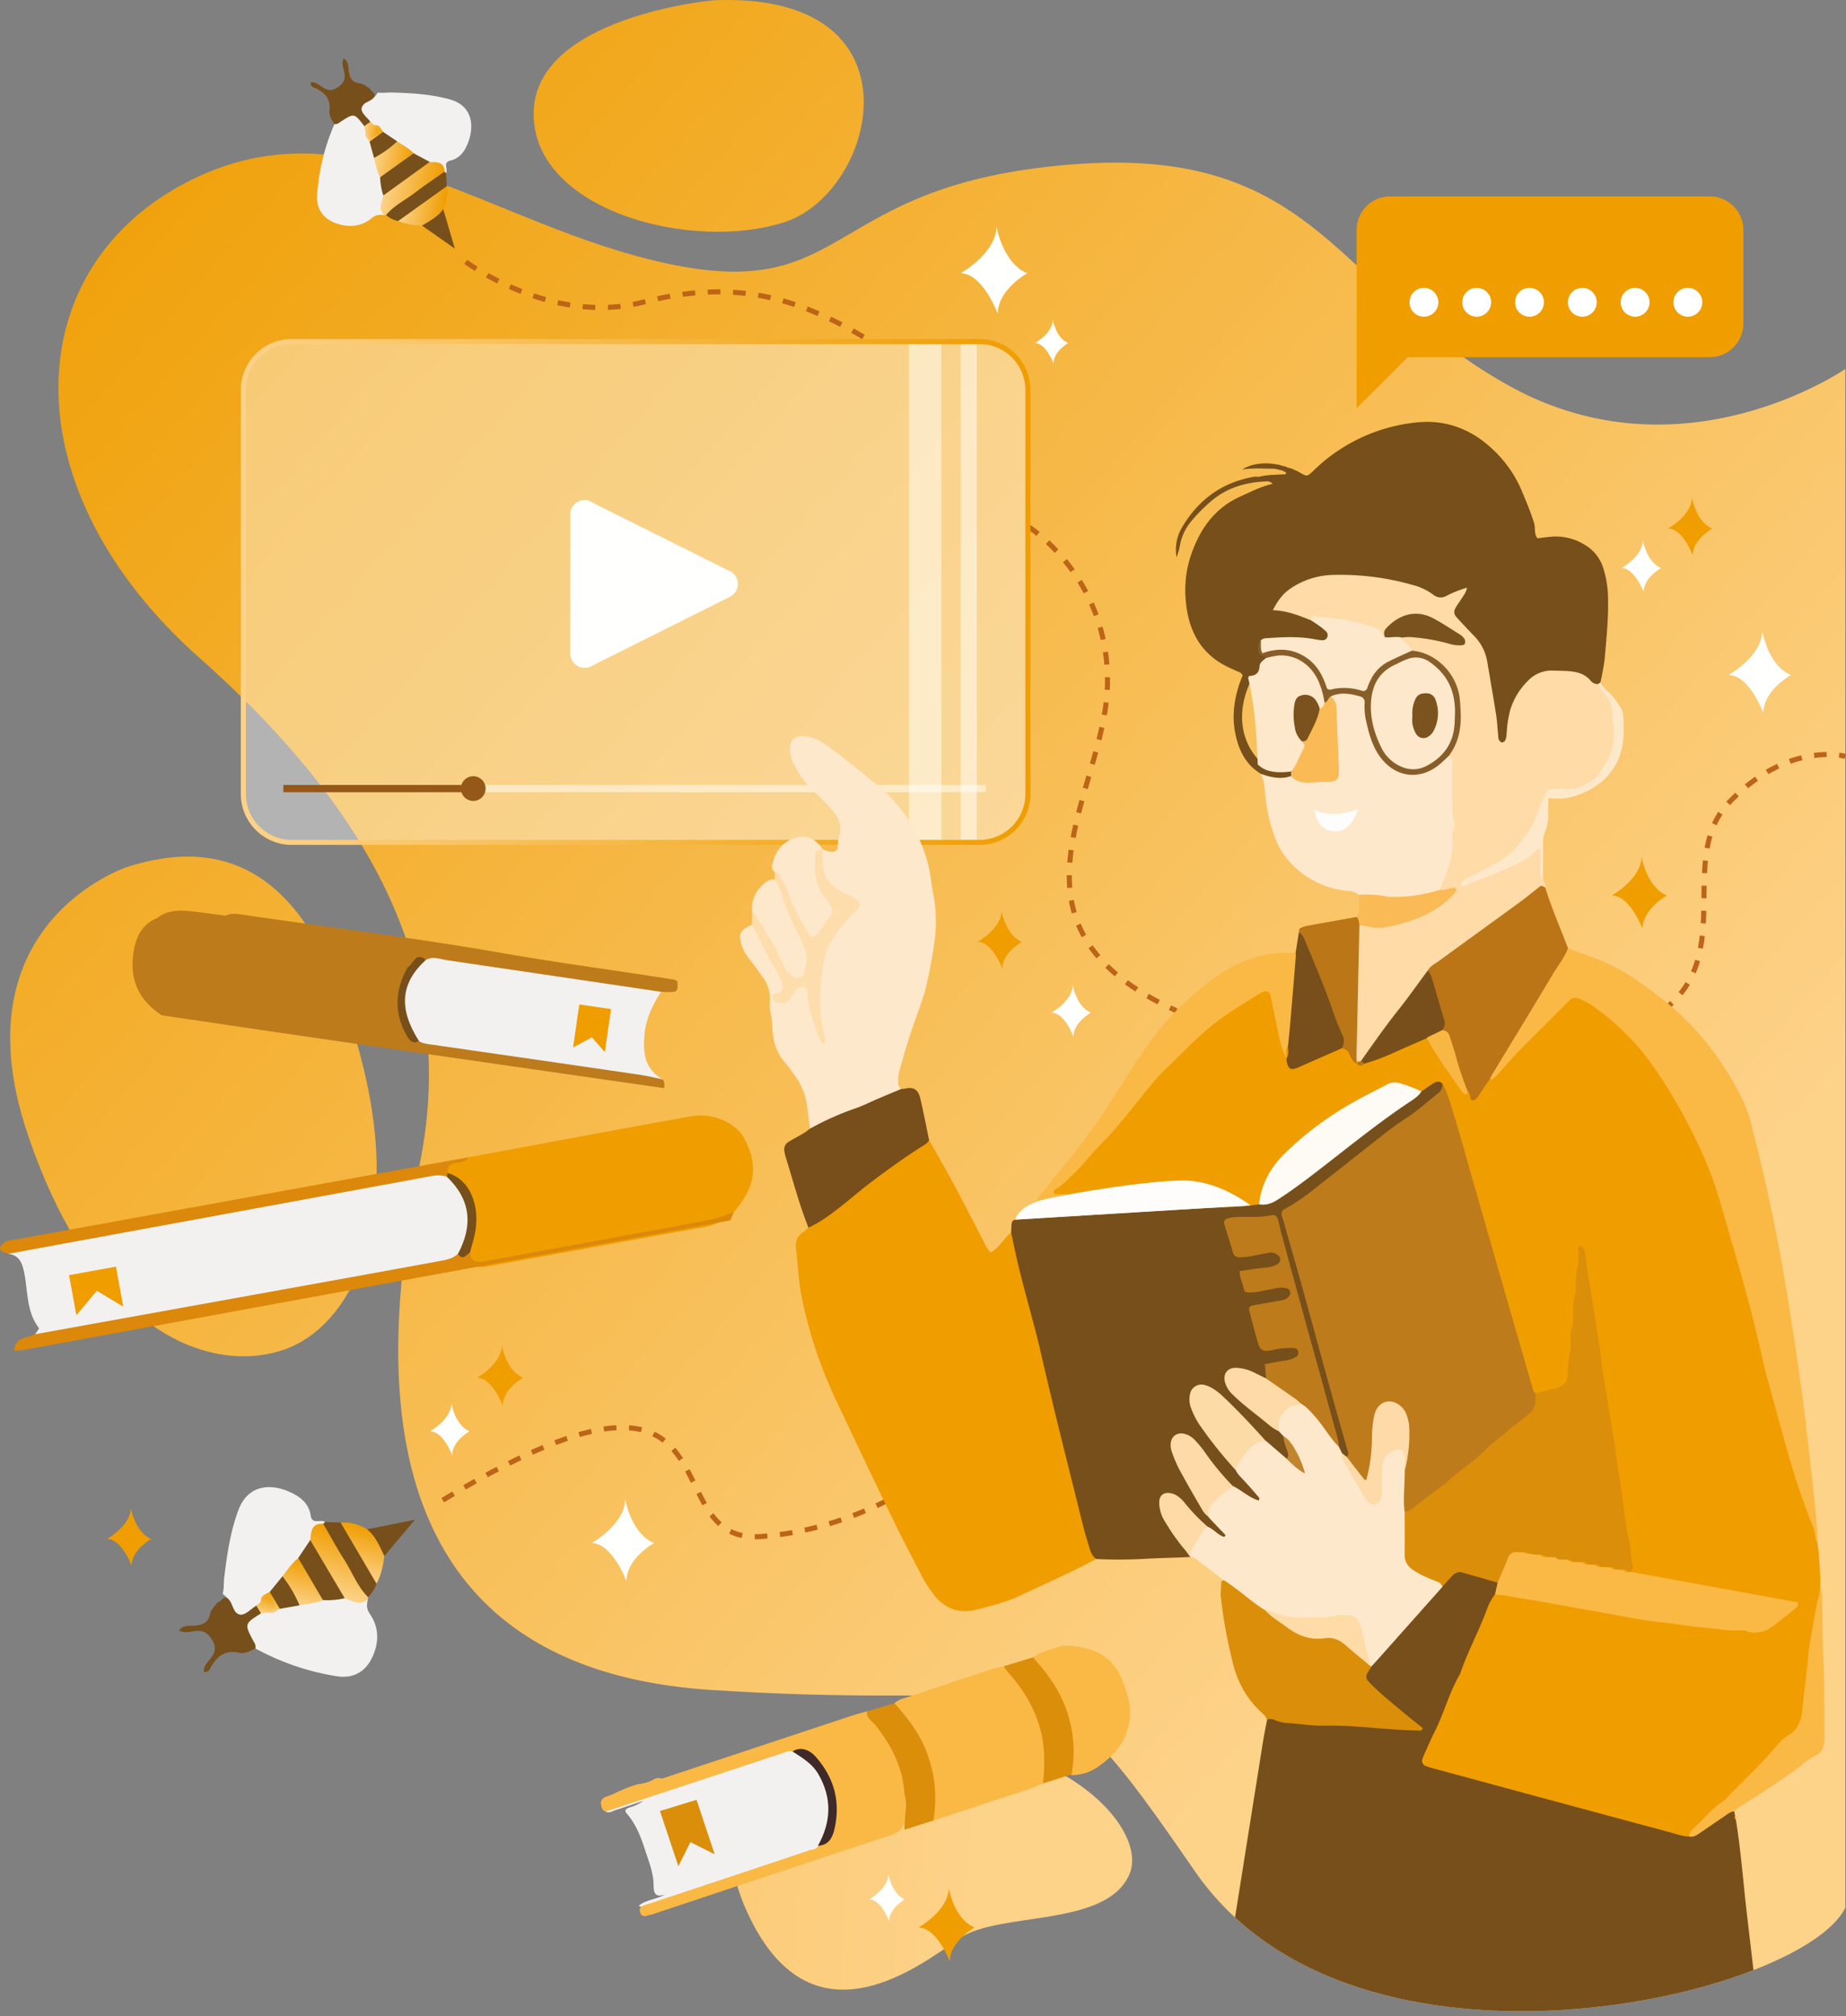 <svg xmlns="http://www.w3.org/2000/svg" xmlns:xlink="http://www.w3.org/1999/xlink" viewBox="0 0 729.66 796.82"><rect x="0" y="0" width="729.66" height="796.82" fill="#808080" stroke="none"/><defs><style>.cls-1,.cls-10,.cls-12,.cls-13,.cls-15,.cls-6{fill:none;}.cls-1{clip-rule:evenodd;}.cls-17,.cls-18,.cls-19,.cls-2,.cls-20,.cls-21,.cls-22,.cls-23,.cls-24,.cls-25,.cls-26,.cls-27,.cls-28,.cls-29,.cls-3,.cls-30,.cls-31,.cls-32,.cls-33,.cls-34,.cls-35,.cls-36,.cls-37,.cls-38,.cls-39,.cls-40,.cls-41,.cls-42,.cls-43,.cls-44,.cls-45,.cls-46,.cls-47,.cls-48,.cls-49,.cls-50,.cls-51,.cls-52,.cls-54,.cls-55,.cls-6{fill-rule:evenodd;}.cls-2{fill:url(#linear-gradient);}.cls-3{fill:url(#linear-gradient-2);}.cls-4{fill:url(#linear-gradient-3);}.cls-5{fill:url(#linear-gradient-4);}.cls-12,.cls-13,.cls-15,.cls-6{stroke:#bd6418;}.cls-10,.cls-12,.cls-13,.cls-15,.cls-6{stroke-miterlimit:10;stroke-width:2px;}.cls-15,.cls-6{stroke-dasharray:5;}.cls-53,.cls-7{fill:#fff;}.cls-7{opacity:0.4;}.cls-8,.cls-9{fill:#fffffd;}.cls-9{opacity:0.5;}.cls-10{stroke:url(#linear-gradient-5);}.cls-11{fill:#955818;}.cls-13{stroke-dasharray:4.96 4.96;}.cls-14,.cls-17{fill:#f09d00;}.cls-16{clip-path:url(#clip-path);}.cls-18{fill:#774f1a;}.cls-19{fill:#fedba7;}.cls-20{fill:#fee8cb;}.cls-21{fill:#fab845;}.cls-22{fill:#bb7517;}.cls-23{fill:#db8e09;}.cls-24{fill:#784f1a;}.cls-25{fill:#feddad;}.cls-26{fill:#bb7617;}.cls-27{fill:#fee8ca;}.cls-28{fill:#faba56;}.cls-29{fill:#fddaa6;}.cls-30{fill:#bd7b1c;}.cls-31{fill:#fab844;}.cls-32{fill:#fefbf4;}.cls-33{fill:#f8b642;}.cls-34{fill:#875e29;}.cls-35{fill:#fddba7;}.cls-36{fill:#fddaa7;}.cls-37{fill:#c2852d;}.cls-38{fill:#7a521d;}.cls-39{fill:#7b521d;}.cls-40{fill:#7b531e;}.cls-41{fill:#fefdfc;}.cls-42{fill:#f2f1f0;}.cls-43{fill:url(#linear-gradient-6);}.cls-44{fill:url(#linear-gradient-7);}.cls-45{fill:url(#linear-gradient-8);}.cls-46{fill:url(#linear-gradient-9);}.cls-47{fill:url(#linear-gradient-10);}.cls-48{fill:url(#linear-gradient-11);}.cls-49{fill:url(#linear-gradient-12);}.cls-50{fill:url(#linear-gradient-13);}.cls-51{fill:url(#linear-gradient-14);}.cls-52{fill:url(#linear-gradient-15);}.cls-54{fill:#dc880a;}.cls-55{fill:#402929;}</style><linearGradient id="linear-gradient" x1="627.87" y1="536.51" x2="21.3" y2="4.59" gradientUnits="userSpaceOnUse"><stop offset="0" stop-color="#fdd289"/><stop offset="1" stop-color="#ef9d00"/></linearGradient><linearGradient id="linear-gradient-2" x1="720.18" y1="431.24" x2="113.62" y2="-100.68" xlink:href="#linear-gradient"/><linearGradient id="linear-gradient-3" x1="444.08" y1="753.32" x2="-160.88" y2="222.81" xlink:href="#linear-gradient"/><linearGradient id="linear-gradient-4" x1="118.69" y1="657.72" x2="-487.86" y2="125.82" gradientTransform="translate(-107.29 287.48) rotate(-37.23)" xlink:href="#linear-gradient"/><linearGradient id="linear-gradient-5" x1="95.2" y1="233.96" x2="407.29" y2="233.96" xlink:href="#linear-gradient"/><clipPath id="clip-path"><path class="cls-1" d="M729.39,145.83s-64.29,44.59-132.73,6.74S521.48,57.17,423.49,65s-86.59,54.44-158.65,39.4S138.33,37.47,72.49,72.72,4.57,194.05,78.71,259.89s101.62,129.62,87.1,200.65-27,198.05,115.1,207.38S409,647.71,472.22,739.47,712.28,789.25,729.39,754Z"/></clipPath><linearGradient id="linear-gradient-6" x1="-168.08" y1="215.91" x2="-141.28" y2="215.91" gradientTransform="matrix(0.25, -0.97, 0.97, 0.25, -35.64, 413.89)" xlink:href="#linear-gradient"/><linearGradient id="linear-gradient-7" x1="-159" y1="222.17" x2="-138.15" y2="222.17" gradientTransform="matrix(0.25, -0.97, 0.97, 0.25, -35.64, 413.89)" xlink:href="#linear-gradient"/><linearGradient id="linear-gradient-8" x1="-174.83" y1="204.03" x2="-156.88" y2="204.03" gradientTransform="matrix(0.25, -0.97, 0.97, 0.25, -35.64, 413.89)" xlink:href="#linear-gradient"/><linearGradient id="linear-gradient-9" x1="-181.73" y1="191.95" x2="-173.98" y2="191.95" gradientTransform="matrix(0.25, -0.97, 0.97, 0.25, -35.64, 413.89)" xlink:href="#linear-gradient"/><linearGradient id="linear-gradient-10" x1="-180.73" y1="193.27" x2="-172.6" y2="193.27" gradientTransform="matrix(0.25, -0.97, 0.97, 0.25, -35.64, 413.89)" xlink:href="#linear-gradient"/><linearGradient id="linear-gradient-11" x1="345.26" y1="403.25" x2="367.91" y2="403.25" gradientTransform="translate(-123.02 -381.26) rotate(9.38)" xlink:href="#linear-gradient"/><linearGradient id="linear-gradient-12" x1="352.93" y1="408.53" x2="370.55" y2="408.53" gradientTransform="translate(-123.02 -381.26) rotate(9.38)" xlink:href="#linear-gradient"/><linearGradient id="linear-gradient-13" x1="339.56" y1="393.21" x2="354.72" y2="393.21" gradientTransform="translate(-123.02 -381.26) rotate(9.38)" xlink:href="#linear-gradient"/><linearGradient id="linear-gradient-14" x1="333.72" y1="383" x2="340.27" y2="383" gradientTransform="translate(-123.02 -381.26) rotate(9.38)" xlink:href="#linear-gradient"/><linearGradient id="linear-gradient-15" x1="334.57" y1="384.12" x2="341.44" y2="384.12" gradientTransform="translate(-123.02 -381.26) rotate(9.38)" xlink:href="#linear-gradient"/></defs><g id="Layer_2" data-name="Layer 2"><g id="Layer_1-2" data-name="Layer 1"><path class="cls-2" d="M729.39,145.83s-64.29,44.59-132.73,6.74S521.48,57.17,423.49,65s-86.59,54.44-158.65,39.4S138.33,37.47,72.49,72.72,4.57,194.05,78.71,259.89s101.62,129.62,87.1,200.65-27,198.05,115.1,207.38S409,647.71,472.22,739.47,712.28,789.25,729.39,754Z"/><path class="cls-3" d="M281.69.14S210.92,6.62,210.92,45s62.73,54.69,99.28,42.77S366.2-3.75,281.69.14Z"/><path class="cls-4" d="M50.11,342.72s-67.22,22.07-39.3,105.15,75.5,94.79,101.69,85.49,46.54-49.3,31-112S100.44,326.52,50.11,342.72Z"/><path class="cls-5" d="M320.73,693S271,706.46,296.54,758.28s67.58,18.1,83.07,7.63,57.77-4,66.83-25.17S405.9,670.83,320.73,693Z"/><path class="cls-6" d="M406.29,208.05s32.41,20,31.45,62.81-47.28,95,27.28,128.63"/><path class="cls-7" d="M115.31,135H387.17a19.12,19.12,0,0,1,19.12,19.12V313.83a19.11,19.11,0,0,1-19.11,19.11H115.31A19.12,19.12,0,0,1,96.2,313.82V154.08A19.11,19.11,0,0,1,115.31,135Z"/><path class="cls-8" d="M291.65,230.78a5.71,5.71,0,0,0-2.4-4.64h0l0,0a6.09,6.09,0,0,0-1.42-.71l-53.24-26.57h0a5.69,5.69,0,0,0-9.19,4.52,5.42,5.42,0,0,0,.06.58l-.06,54.29a5.72,5.72,0,0,0,5.71,5.72,5.65,5.65,0,0,0,1.93-.36h0a5.57,5.57,0,0,0,1.27-.63l54-27h0A5.71,5.71,0,0,0,291.65,230.78Z"/><rect class="cls-9" x="359.22" y="134.97" width="12.85" height="197.97"/><rect class="cls-9" x="379.69" y="134.97" width="6.42" height="197.97"/><path class="cls-10" d="M115.31,135H387.17a19.12,19.12,0,0,1,19.12,19.12V313.83a19.11,19.11,0,0,1-19.11,19.11H115.31A19.12,19.12,0,0,1,96.2,313.82V154.08A19.11,19.11,0,0,1,115.31,135Z"/><rect class="cls-11" x="111.99" y="310.24" width="75.07" height="2.86"/><rect class="cls-9" x="185.99" y="310.24" width="203.69" height="2.86"/><path class="cls-11" d="M191.94,311.67a4.88,4.88,0,1,1-4.88-4.88A4.88,4.88,0,0,1,191.94,311.67Z"/><path class="cls-12" d="M729.39,298.94a18.42,18.42,0,0,0-2.46-.45"/><path class="cls-13" d="M722,298.21c-8.56.1-23.44,3.06-38.74,19.13-22.83,24,8.75,68.51-37.08,88.35"/><path class="cls-12" d="M643.85,406.64c-.76.3-1.54.59-2.34.88"/><path class="cls-8" d="M683.24,266.79s13.3-7.49,13.3-17.41c0,0,2.18,13.54,11.36,17.41,0,0-10.88,6-10.88,15C697,281.79,691.46,266.79,683.24,266.79Z"/><path class="cls-8" d="M641,224.51s8.37-4.71,8.37-11c0,0,1.38,8.53,7.16,11,0,0-6.85,3.81-6.85,9.45C649.65,234,646.15,224.51,641,224.51Z"/><path class="cls-14" d="M659.36,208.91s9.4-5.3,9.4-12.31c0,0,1.54,9.57,8,12.31,0,0-7.69,4.27-7.69,10.6C669.1,219.51,665.17,208.91,659.36,208.91Z"/><path class="cls-8" d="M415.64,400.25s8.37-4.72,8.37-11c0,0,1.37,8.53,7.16,11,0,0-6.85,3.81-6.85,9.44C424.32,409.69,420.82,400.25,415.64,400.25Z"/><path class="cls-8" d="M379.69,108s14.19-8,14.19-18.59c0,0,2.32,14.46,12.13,18.59,0,0-11.62,6.45-11.62,16C394.39,124,388.46,108,379.69,108Z"/><path class="cls-8" d="M409.07,135.61s7.08-4,7.08-9.27c0,0,1.16,7.21,6.06,9.27,0,0-5.8,3.22-5.8,8C416.41,143.6,413.45,135.61,409.07,135.61Z"/><path class="cls-14" d="M386.48,372.26s9.4-5.29,9.4-12.3c0,0,1.54,9.57,8,12.3,0,0-7.69,4.28-7.69,10.6C396.22,382.86,392.29,372.26,386.48,372.26Z"/><path class="cls-8" d="M233.83,609.88s13.3-7.5,13.3-17.41c0,0,2.17,13.54,11.36,17.41,0,0-10.88,6-10.88,15C247.61,624.87,242.05,609.88,233.83,609.88Z"/><path class="cls-8" d="M343.57,750.71s7.58-4.28,7.58-9.94c0,0,1.25,7.73,6.49,9.94,0,0-6.21,3.45-6.21,8.55C351.43,759.26,348.26,750.71,343.57,750.71Z"/><path class="cls-8" d="M170,565.69s8.42-4.74,8.42-11c0,0,1.38,8.57,7.19,11,0,0-6.88,3.83-6.88,9.5C178.77,575.19,175.24,565.69,170,565.69Z"/><path class="cls-14" d="M42.32,608.25s9.4-5.3,9.4-12.31c0,0,1.54,9.57,8,12.31,0,0-7.69,4.27-7.69,10.59C52.06,618.84,48.13,608.25,42.32,608.25Z"/><path class="cls-14" d="M188.58,544.52s9.79-5.52,9.79-12.81c0,0,1.6,10,8.36,12.81,0,0-8,4.45-8,11C198.72,555.56,194.63,544.52,188.58,544.52Z"/><path class="cls-14" d="M363.05,761.82S375,755.1,375,746.19c0,0,1.95,12.16,10.2,15.63,0,0-9.77,5.43-9.77,13.46C375.42,775.28,370.43,761.82,363.05,761.82Z"/><path class="cls-14" d="M637.1,353.93s11.74-6.62,11.74-15.37c0,0,1.92,11.95,10,15.37,0,0-9.61,5.34-9.61,13.24C649.27,367.17,644.36,353.93,637.1,353.93Z"/><path class="cls-15" d="M376.24,576.87s-32.25,27.6-76,30.45-3.33-88.51-126.87-13.41"/><g class="cls-16"><path class="cls-17" d="M718.35,609.46a129.2,129.2,0,0,1,1.14,18.76c.42,4.82-.77,9.46-1.63,14.14-2,10.73-2.94,21.6-4.11,32.44-.56,5.23-2.24,9.54-6.75,12.59-4.73,3.2-7.76,8.09-11.61,12.17-8.84,9.4-19,17.41-27.8,26.85-2.36,1-4.58,0-6.79-.6q-46.62-12.43-93.15-25.21c-7.09-2-8-3.3-4.9-10.18q12.33-27.7,24.1-55.65c.89-2.12,1.79-4.34,4.2-5.32,2.16-.66,4.26-.09,6.39.23,17.69,2.66,35.2,6.32,52.84,9.24,13.88,2.29,27.92,3.43,41.93,4.62,4.79.41,8.58-1.73,15.34-8.41-1.27-1.58-3.19-1.43-4.83-1.73-17.26-3.19-34.51-6.4-51.79-9.52-2.26-.41-4.63-.57-6.42-2.32-3.92-23.87-7.44-47.81-11.12-71.71-2.68-17.45-5.47-34.89-8.09-52.28-1.68,13.71-2.32,27.6-3.87,41.4-1,9-2.29,10.61-11.12,12.35a9.23,9.23,0,0,1-3,.23c-2.79-.71-3.11-3.19-3.73-5.37-8.83-31.21-18-62.32-26.91-93.49-2.19-7.63-4.3-15.29-7.15-22.7-3.38-2.57-4.91,2.3-7.72,1.95-8.86-4.55-16.47-1.12-24.13,3.4C526.53,442,515.88,449.2,507,458.78a28.94,28.94,0,0,0-7.07,12.41c-.51,1.9-.81,3.93-2.45,5.33-1.83.67-3.64,2-5.55.19.08-.64.34-1.35-.32-1.81a27.2,27.2,0,0,0-3.35-2.1c-9.47-4.62-19.42-6.61-29.91-5.15-9,1.25-18,2.68-27,4-2.13.31-4.29.38-6.43.56-3.05.45-7.6,1.72-8.72-.48-1.45-2.85,3.14-4.33,5.12-6.34,11.28-11.46,21.55-23.78,31.88-36.08,12.08-14.39,25.68-27.22,42.21-36.58,5.52-3.12,7.28-2.44,8.57,3.62,1.55,7.29,3.07,14.59,5.22,21.73,1,3.1,3.07,2.74,5.5,1.84,5.22-1.94,10-5,15.43-6.35,3.87-.17,4.34,3.58,6.37,5.53,1.08,1.11,2.22.65,3.37.1,6.57-2.29,12.82-5.33,19.16-8.13,1.5-.67,2.94-1.58,4.7-1.21,2.32,1,3.3,3.15,4.42,5.11,2.87,5,6.48,9.51,9.68,14.29.66,1,1.36,1.87,2.73,1.76,1.57,1.35,2.91,1.94,4.26-.44,1-1.83,2-3.88,4-5,3.31-1.84,5.14-5.1,7.62-7.75,7-7.51,14.36-14.7,21.74-21.85,3.46-3.35,5.81-3.41,10.72-.3,10.48,6.67,18.92,15.44,26.09,25.57,16.36,23.11,25.63,49.16,33,76.22,6.83,25.1,12.35,50.55,19.7,75.52q4.21,14.31,9.32,28.31C717.91,604,717.27,606.85,718.35,609.46Z"/><path class="cls-18" d="M590.81,630.29a21.21,21.21,0,0,0-3.21,6.12C584.42,645,580,653,577.11,661.62c-4.27,7.15-6.23,15.31-10,22.69-1.5,3-2.77,6-4.13,9a17.38,17.38,0,0,0-.71,1.86,2.08,2.08,0,0,0,1.29,2.8,28.48,28.48,0,0,0,2.84.92q18.45,5,36.9,10,28.51,7.7,57,15.35c2.38.65,4.72,1.54,7.24,1.59,4.26-3.06,8.69-5.87,13.07-8.74,1.42-.93,2.83-2.48,4.86-1.21.11.57.23,1.14.34,1.72s0,1.15.33,1.66c2,12.27,2.89,24.68,4.32,37L693.72,784c.08.65.2,1.31.27,2a2.19,2.19,0,0,1-1.66,2.65c-1,.27-1.87.7-2.84.9-6.82,1.36-13.61,2.93-20.48,4-7.86,1.18-15.79,1.89-23.7,2.76a56.28,56.28,0,0,1-5.94.42c-12.1.07-24.2.14-36.29.09-5.47,0-10.92.28-16.4,0-6-.31-11.89-1.05-17.83-1.43-8-.51-15.79-1.92-23.69-2.8-7.6-.84-14.94-3-22.26-5.08-9.26-2.67-18-6.63-26.63-10.88-3-1.46-5.69-3.38-8.53-5.07a2.34,2.34,0,0,1-1.25-2.49c.4-2.79.78-5.57,1.23-8.36q5.8-36.57,11.63-73.14c.42-2.61,1-5.21,1.45-7.81,1.26-1.78,2.94-1,4.53-.75a106.46,106.46,0,0,0,20.23,1.89c11.27-.17,22.44,1.36,34.3,2.08-6.21-5.46-12.56-9.86-17.87-15.44-2.69-2.83-4-5.72-1.07-9.17q14.26-16.1,28.58-32.19c6-6.94,13.37-7.2,22.77-.82C593.09,627.29,592.37,628.91,590.81,630.29Z"/><path class="cls-17" d="M367.26,450.66c3.23,5.75,6.57,11.45,9.68,17.27,4.14,7.72,8.09,15.54,12.15,23.3a10.8,10.8,0,0,0,2.52,3.78c3.46-1.92,5.14-5.58,8.06-7.92,1.92,1.19,2,3.27,2.53,5.17,9.79,37.6,18.27,75.52,27.87,113.17.92,3.63,3.34,6.8,3.13,10.74-9.76,5.33-20,9.73-30,14.48-5.4,2.55-11.24,4-17,5.48-6.75,1.74-12.45-.07-16.87-5.59a48.77,48.77,0,0,1-5.12-7.93c-3.74-7.21-7.53-14.4-11.07-21.7q-11.39-23.5-22.5-47.13a178.18,178.18,0,0,1-13.81-41.42c-1.25-6.36-1.44-12.84-2.23-19.25a6,6,0,0,1,2.69-6c.8-.57,1.53-1.25,2.29-1.89,4.37-4.85,10.43-7.5,15.24-11.84,8.64-7.78,18.39-14.15,27.94-20.74A9.27,9.27,0,0,1,367.26,450.66Z"/><path class="cls-18" d="M497.45,188.48c3.32-.86,6.73-.84,10.13-1,.41,0,1-.14.65-.76-.12-.24-.55-.31-.84-.45-.64-.51-1.49-.38-2.18-.73l-1.73-.31c.81-2.48,2.51-1.17,3.95-.94a1.89,1.89,0,0,1,.88.16c.63.54,1.49.4,2.18.76,1,.48,2.14.88,3.13,1.46,3,1.75,3,1.8,5.63-.71a67.82,67.82,0,0,1,40.67-19c11-1.17,21,2.33,29.27,9.88a47.38,47.38,0,0,1,12.15,16.78c1.8,4.26,3.59,8.54,5,13,.64,2-.11,4.34,1.38,6.14,2-.23,3.93-.54,5.91-.67a21.58,21.58,0,0,1,12.37,3,16.32,16.32,0,0,1,7.55,8.91,41.09,41.09,0,0,1,2,10.7c.07,1,.06,2,.07,3,.1,7.64-.72,15.23-1.36,22.82a92,92,0,0,1-1.7,9.27,2,2,0,0,1-1.15,1c-1.59.41-2.87-.3-4.18-1.08-14.2-8.39-25.56-.82-29.17,12.19-.81,2.89-.66,5.94-1.54,8.8-.47,1.52-.65,3.64-2.82,3.52s-2.85-2.13-2.93-4c-.36-8-2.24-15.73-3.38-23.59-1-6.76-3.37-12.61-8.58-17.4-6-5.56-6-6.5-1.51-15.09-6.82,4.95-11.72,1.34-17.26-.67A79.88,79.88,0,0,0,523.41,229a24.33,24.33,0,0,0-15,7c-2.69,2.76-2.38,3.79,1.4,4.86a56.49,56.49,0,0,1,9.27,3.56,21.34,21.34,0,0,1,4.22,2.57c1.49,1.32,3.18,2.74,2.25,5s-3,2.45-5.07,2.14c-5.41-.85-10.86-.54-16.3-.59a11.1,11.1,0,0,0-3.89.48c-3.87,2.47.66,4.1.63,6.17-1.46,3.53-3.13,6.92-6.56,9-5.67,12-4.21,23.93,3.93,32a9.49,9.49,0,0,0,6.68,2.36c1.92.05,3.91-.18,5.58,1.15a2.42,2.42,0,0,1,.1,2.36c-4.58,2.89-6.89,2.68-12.18-1.16-6.16-3.69-8.9-9.46-10.23-16.23-1.29-6.54-.45-12.84,1.55-19.07.41-1.26.93-2.47,1.39-3.65-.57-1.31-1.83-1.42-2.81-1.93-.44-.23-.9-.44-1.36-.63-13.32-5.67-18.1-16.63-18.5-30.18a43.09,43.09,0,0,1,2.69-16.08c3.45-9.44,9.08-17.23,18.53-21.64,4.35-2,8.63-4.19,13.34-5.28.81-2.28-1.11-1-1.75-1.29C500,189.33,498,191,497.45,188.48Z"/><path class="cls-18" d="M433.2,616.17a7.43,7.43,0,0,1-2.36-3.68c-.88-3-1.87-6-2.62-9-5.63-22.76-11.46-45.48-16.7-68.33-3-13.2-7.07-26.12-10-39.33-.64-2.9-1.22-5.81-1.84-8.71.2-5.6-.11-5,5.23-5.29q30.39-1.91,60.78-3.73c8.73-.52,17.47-.91,26.22-1.36l5.75-.73c8-3.05,14.59-8.18,21.28-13.4C532,452.4,545,442.12,558.7,432.79a11.59,11.59,0,0,1,3.15-1.42c1.58-1.08,3.12-2.23,4.74-3.24,1.14-.71,2.38-1,3.5.14,1.38,2.77-.52,4.2-2.25,5.83-7.51,7.08-16.42,12.33-24.5,18.67-10.67,8.39-21,17.29-32.4,24.7-3,1.94-2.47,4.19-1.72,6.89,7.92,28.6,15.92,57.16,23.72,85.79.52,1.9,2.13,4-.32,5.86a2.92,2.92,0,0,1-2.84-1.07,10.18,10.18,0,0,1-1.72-3.57c-7.74-28.31-15.63-56.57-23.21-84.92-.89-3.31-2.34-4.78-5.91-4.22-3.27.51-6.62.07-9.94.24-2.57.13-3.56,1.42-3,3.95.46,1.94,1.13,3.81,1.76,5.7.88,2.65,2.67,3.61,5.38,3.15a78.68,78.68,0,0,1,8.36-1.22c2.57-.15,4.82.81,5.19,3.54s-1.93,3.64-4.05,4.24c-2.39.67-4.92.66-7.36,1.21-1.55.34-3.63.19-3.18,2.74.38,2.19,1.53,3.7,4.06,3.37q3.21-.42,6.39-1a16.47,16.47,0,0,1,3.95-.41c1.93.15,3.81.66,4.17,2.82s-1.22,3.33-2.95,4.12a24.84,24.84,0,0,1-7.74,1.77c-3.53.4-5.21,1.86-3.7,5.58a27.21,27.21,0,0,1,.89,3.36c1.79,6.91,1.78,6.79,9.09,6.27,2.75-.2,6.84-1.46,7.43,2.56.55,3.78-3.34,4.41-6.29,4.86-3.12.49-5.94,1.1-6.32,5-1.6,2.16-3.26.53-4.8,0-2.17-.79-4.26-1.76-6.6-1.9-1.52-.09-3,0-3.92,1.49s-.33,2.91.49,4.18a32,32,0,0,0,6.52,6.67c4.28,3.6,8.69,7,13.15,10.4a7.53,7.53,0,0,1,2.35,2.84c.26,3.07,3.53,5.92.69,9.22-4.66,0-6.1-4.47-9.21-6.62q-8.65-8.89-17.55-17.54c-2.42-2.35-5.27-5.83-8.86-3-3.3,2.56-1.54,6.54,0,9.61,3.7,7.27,9.45,13.11,14.45,19.47.41.52.88,1,1.28,1.52,2.05,3.26,5.29,5.48,7.5,8.57,1,1.36,3,3,1.35,4.69-1.33,1.4-3.1-.07-4.46-.93-2.24-1.42-4.5-2.81-6.58-4.44C482.19,584,478.41,579,474.7,574a19.61,19.61,0,0,0-3.51-4.14c-1.76-1.37-3.73-2.5-5.86-1s-1.46,3.61-.7,5.44a131.4,131.4,0,0,0,13.7,24.61c1.63,2.06,3.71,3.7,5.31,5.77.6.77,1.36,1.73.69,2.64-.86,1.19-2.05.54-3.06,0a23.77,23.77,0,0,1-4.39-3.12c-3.41-2.65-6.7-5.4-9.17-9a9,9,0,0,0-2.89-2.69c-1.15-.68-2.38-1.4-3.72-.69s-1.26,2.21-1.22,3.53a11.88,11.88,0,0,0,2.11,6c2,3.22,4.21,6.35,6.33,9.52.83,1.25,3.65,2.61,2.18,4.5-5.28.29-11.66.38-16.95.67A189.23,189.23,0,0,1,433.2,616.17Z"/><path class="cls-19" d="M518.25,245.19c-4.73-1.87-9.43-3.86-15.12-4,1.91-3.88,4.09-6.72,7.2-8.74a31,31,0,0,1,15.84-5.2,104.33,104.33,0,0,1,32.4,4,23.09,23.09,0,0,1,8,3.84,4.57,4.57,0,0,0,5.12.44,44.75,44.75,0,0,1,8.16-3.26c-.39,2.1-1.54,3.29-2.34,4.62-.59,1-1.33,1.9-1.92,2.9-1.11,1.88-1.05,2.87.4,4.46,2.23,2.44,4.48,4.87,6.81,7.22A19,19,0,0,1,587.93,262c1.18,6.85,2.36,13.7,3.44,20.57.41,2.6.53,5.26.79,7.89.08.81,0,1.68.58,2.35.34.35.68.78,1.25.57a1.73,1.73,0,0,0,.79-.5c.77-1.17.66-2.55.8-3.84a45.94,45.94,0,0,1,1.33-8.32,27.07,27.07,0,0,1,6.8-11.4,12.94,12.94,0,0,1,10.2-4.29c2,.11,4,.05,6,.21,3.36.29,6.56,1,8.84,3.84a3.46,3.46,0,0,0,3.1,1.25c10.38,8.1,9,26.95,1.58,35.78-3.61,4.31-8.13,7.05-13.73,6.89-5.21-.15-8.22.94-10,6.69a41,41,0,0,1-25.19,26.76c5.31-2.49,14.3-4.71,21.4-10.76.75-.64,1.73-1.35,2.7-.93,1.37.59.72,2,.82,3.09.29,3.27-.54,6.6.46,9.84.36,1,1.28,1.8,1,3-15.23,11.28-30.92,22-45.75,33.78-7.25,10.79-15.84,20.59-23.19,31.31-1.09,1.58-2,3.43-4.1,4.12a2.44,2.44,0,0,1-1.58-.33,4.55,4.55,0,0,1-.85-1.5c-1.39-6.7-1.07-13.53-.51-20.19.87-10.34.27-20.72,1.34-31,1.07-2.77,3.34-1.93,5.43-1.84,12.08.52,22.3-3.89,31.49-11.68-1.54-1.27-3.78-.17-4.39-2.28,1.19-6.65,4-12.88,4.07-19.87,0-10.6-.25-21.18-.48-31.76a4.3,4.3,0,0,1,.41-2.88c4.27-6.6,3.65-14.08,2.74-21.12-1.24-9.64-7.9-15.1-17.1-17.56-2.11-1.48-4.6-2.69-4.23-5.93,3.43-1.94,7-.92,10.57-.54,3.85.42,7.47,2.36,11.71,1.86-10.48-10.87-22.45-13.35-29.22-.95C538.47,246,528.38,245.52,518.25,245.19Z"/><path class="cls-20" d="M320.15,446.09c-.33-2.95-.75-5.88-1.12-8.81a26,26,0,0,0-5.22-12.68c-1.2-1.58-2.28-3.25-3.59-4.73-3.47-3.91-4.7-8.61-4.94-13.66a28.29,28.29,0,0,0-.62-5.4,17.82,17.82,0,0,1-.31-5.41,13.72,13.72,0,0,0-2.67-8.84c-1.85-2.73-3.81-5.39-5.85-8a15.22,15.22,0,0,1-2.57-4.75c-1.55-4.71-.87-6.19,4-8.34a4.21,4.21,0,0,1,2.76,2.67c2.64,5.54,5.92,10.73,8.65,16.22,1.67,3.33,3.07,6.7-.88,9.94,3.25.48,4.08-1.6,5.32-3s2.82-2.47,4.78-2c2.17.53,2.44,2.5,2.62,4.34.5,5.14,2.47,9.89,3.88,14.8a80.43,80.43,0,0,1-.87-23.55c.86-9.35,5.28-16.57,11.25-23.23,3.84-4.27,3.77-4.71-1.31-7.47-7.54-4.11-10.67-9.82-9.24-16.85a2.9,2.9,0,0,1,1-1.66,11.88,11.88,0,0,0,2.79.93c2.19.19,3.11-.14,3.14-2.62a8.68,8.68,0,0,1,.42-2.92c1.68-4.51-.18-8.12-3-11.34a100.6,100.6,0,0,0-7.36-7.39,38.57,38.57,0,0,1-7.92-11.3,10.87,10.87,0,0,1-1-5.78c.19-2.73,1.72-4.23,4.42-4.34a14.45,14.45,0,0,1,8.4,2.58c2.77,1.78,5.4,3.8,8,5.83,3.9,3,7.71,6.2,11.59,9.26,8.73,6.87,15.51,15.16,19.72,25.57a55.2,55.2,0,0,1,3.66,14.3c.28,2.28.74,4.55,1.15,6.8a56.19,56.19,0,0,1,0,17.7c-.77,5.9-2,11.66-3.24,17.46a32.36,32.36,0,0,1-1,3.33c-1.75,5.5-3.86,10.87-5.63,16.37-1.41,4.4-2.63,8.84-3.91,13.26a12.87,12.87,0,0,0-.3,5.41c.08.57.66,1.08,1,1.62a2.07,2.07,0,0,1-1.37,1.88c-10.79,5-22.07,8.88-32.81,14A1.85,1.85,0,0,1,320.15,446.09Z"/><path class="cls-20" d="M566.05,622.78c-7.32-2.52-10.41-7.38-9.6-15.09a95.54,95.54,0,0,0,.09-10.84c.19-5.16.06-10.33.06-15.49-.05-1.16-.12-2.32-.16-3.47-.1-2.34-.15-4.89-2.87-5.74-2.94-.91-5,.84-6.76,3a9.93,9.93,0,0,0-1.93,6c-.11,2.47,0,5-.12,7.41-.1,1.46,0,3.27-1.92,3.56-1.49.22-2.26-1.18-2.9-2.34-3-5.32-6.25-10.42-9.55-15.52l-1.18-2.5c-2.15-5.11-5.62-9.34-9.19-13.47-1.7-1.95-3.37-4.19-6.36-4.32-7.66,1.59-10.48,5.53-8.3,11.61.66.69,1.31,1.38,2,2.08a74.22,74.22,0,0,1,6.88,12.53c-1.86-1.91-3.5-3.2-5.66-3.65l-8.13-7c-5.6-1.14-11.47,4.29-12.15,11.26.89,2,2.57,3.41,4,5s3.12,3.43,4.59,5.23c.42.5,1.33,1.06.58,2-3.78-1.14-6.56-3.92-9.95-5.62-6.57,1.24-11.11,6.64-10,11.84a1.55,1.55,0,0,0,.21.45q3.21,3.39,6.44,6.77a.65.65,0,0,1,.19.44c0,.12-.2.22-.51.52-2.44-.72-4.05-3-6.4-4-4,.56-7.77,6.95-6.95,11.9a4.24,4.24,0,0,1,2.25.85c1.53,1.17,3,2.42,4.63,3.47-.44-.14,8.86,6.5,10.72,9.18.06.08.09.16.15.24l.07,0c3.95,3.18,7.72,6.76,12.63,8.57,3.92,1.29,7.72,3,12,3,5-.08,9.92.13,14.88-.65,6.19-1,7.79.32,9.51,6.53,1,3.82,1.58,7.8,3.31,11.42a1.85,1.85,0,0,0,1.43.71c1.11-1.22,2.23-2.44,3.33-3.68l24.79-27.86C570.92,623.75,568,623.43,566.05,622.78Z"/><path class="cls-21" d="M718.35,609.46c-.28-.41-.82-.82-.8-1.21.17-3.13-1.39-5.7-2.41-8.49-2.1-5.73-4.22-11.45-6-17.31-3.66-11.83-6.68-23.84-10.07-35.74-1.77-6.18-3-12.5-4.53-18.75-2.79-11.72-6-23.33-9.41-34.88-2.22-7.43-4.2-14.94-6.55-22.33a150.66,150.66,0,0,0-8-19.76,206.6,206.6,0,0,0-16.87-29.19,89.64,89.64,0,0,0-12.18-14.28,84.91,84.91,0,0,0-11.82-9.78c-.42-.27-.77-.64-1.2-.88-7-3.93-6.58-3-11,1.4-5.87,5.86-11.77,11.68-17.56,17.62-2.88,2.95-5.53,6.13-8.32,9.18a12.36,12.36,0,0,1-1.86,1.6c-.13.09-.55-.22-.83-.35-.77-1.63.23-2.88,1-4.13,8.7-14.68,17.64-29.22,26.53-43.79.85-1.39,1.67-2.89,3.31-3.59,5.68,2.25,11.57,3.94,17.1,6.68,7.79,3.86,14.66,9,21.4,14.38,12.09,9.67,21.4,21.61,28.71,35.17a60.76,60.76,0,0,1,5.4,13.86c5,19.58,9.34,39.3,12.74,59.22q3.82,22.51,6.93,45.14c1.73,12.46,3,25,4.45,37.47.65,5.75,1.18,11.52,1.71,17.29C718.38,605.82,718.31,607.64,718.35,609.46Z"/><path class="cls-20" d="M572.75,298.7c1.36.83,1.29,2.19,1.29,3.51,0,5.13,0,10.25,0,15.38,0,2.3-.25,4.62.7,6.85a3.8,3.8,0,0,1-.09,2.92,9.38,9.38,0,0,0-.6,4.38c.4,6.46-1.82,12.32-4.12,18.16-.25.61-.57,1.19-.85,1.79a3.18,3.18,0,0,1-2.06,2c-9.93,2.89-19.87,3.37-29.79,0-2-1.73-4.69-1.48-7-1.9a34.7,34.7,0,0,1-21.47-12.32,27.66,27.66,0,0,1-4.3-7.19,62.29,62.29,0,0,1-4.19-16.75c-.34-3.22-.44-6.59-1.85-9.65,3.89,1.34,7.81,2.29,11.89.85,4.24.4,8.33,1.63,12.76.91,3.57-.59,4.88-2.14,4.76-5.53-.29-8.93-.82-17.85-1.9-26.72,2.91-4,6.71-2.51,10.38-1.63,3.41.81,4,3.51,4.34,6.46.76,6.12,2.16,12.08,5.57,17.35,5,7.76,13.37,9.37,21.07,4.29C569,300.69,570.27,298.58,572.75,298.7Z"/><path class="cls-22" d="M619.78,374.8c-1.42,3.75-4,6.83-6,10.22-7.89,13.22-15.93,26.36-23.9,39.52-.34.57-.61,1.18-.91,1.77L585.13,432c-.46.67-.89,1.37-1.41,2a1.93,1.93,0,0,1-1.65.89c-.86-.09-.93-.8-1-1.44a2.81,2.81,0,0,0-1-2.16c-3.54-2.8-3.84-7.14-5.11-11-1.44-4.37-2.26-9-5.22-12.73-.32-6.49-3-12.43-4.47-18.63a18,18,0,0,1-.95-5.29c1.09-2,3.12-2.85,4.81-4.09,10.53-7.71,21.11-15.34,31.63-23,2.67-2,5.21-4.06,7.8-6.11.87-.69,1.51,0,2.22.31C613.25,358.92,616.77,366.76,619.78,374.8Z"/><path class="cls-23" d="M482.47,630.36c.08-1.65.15-3.29.25-4.93a.92.92,0,0,1,1.45-.64c1.5,1,3,2.1,4.43,3.17,3.86,2.84,7.42,6.06,11.56,8.5a89.39,89.39,0,0,1,9.32,5.67c3.17,2.15,6.53,4.22,10.56,3.83,10-1,16,4.93,21.18,12.17l.85.58c-.18.28-.33.57-.51.84-2.07,3-2.08,3.57.21,5.91,4.18,4.24,8.86,7.91,13.4,11.73,2.39,2,4.84,3.91,7.15,5.77-.24,1.23-1,1-1.59,1-7.75-.13-15.45-.88-23.17-1.48-4.93-.38-9.9-.5-14.84-.44s-9.52-.87-14.3-1.05a15,15,0,0,1-4.75-1.28,4.49,4.49,0,0,0-2.87-.11,6.83,6.83,0,0,0-2.08-2.69,38,38,0,0,1-11.09-18.38A190.52,190.52,0,0,1,482.47,630.36Z"/><path class="cls-24" d="M320.15,446.09a112.19,112.19,0,0,1,18.41-8.18c2.77-1,5.42-2.35,8.14-3.51,3.15-1.35,6.33-2.66,9.5-4a10.3,10.3,0,0,0,1.47-.14c3.68-.85,5.32.56,6.12,4,1.28,5.44,2.32,10.94,3.47,16.43a7.13,7.13,0,0,1-1.33,1.45c-7.86,4.91-15.36,10.34-22.74,15.95-2.89,2.2-5.65,4.59-8.48,6.87-4.77,3.84-9.56,7.64-15.15,10.27-3.67-9.2-6.15-18.8-9.1-28.24a11.42,11.42,0,0,1-.41-1.93,3.49,3.49,0,0,1,1.7-3.81c2-1.19,4-2.25,6-3.42C318.6,447.3,319.36,446.66,320.15,446.09Z"/><path class="cls-21" d="M508.46,418.43a37.86,37.86,0,0,1-3.12-9.73q-1.56-7.72-3.22-15.44A1.88,1.88,0,0,0,499.4,392a10.49,10.49,0,0,0-1.79.85c-6.82,4.32-13.76,8.38-20,13.66-5.95,5-11.25,10.69-16.86,16-4,3.77-7.21,8.13-10.65,12.35-4.69,5.73-9.21,11.62-14.49,16.88-4.2,4.18-7.71,9-12.13,13.05-1.83,1.66-3.4,3.59-5.62,4.82-.65.36-1.6,1-1.18,1.91s1.45.43,2.21.46c2,.08,4,.1,5.94.14a6.27,6.27,0,0,1-3.34.76c-2,.16-4,.18-5.95.49a52.78,52.78,0,0,0-5.19,1.35c-.7-1,.14-1.58.59-2.13q5.77-7.15,11.61-14.27c8.76-10.65,16.18-22.24,23.47-33.91,6.7-10.73,14.08-20.91,23.57-29.39,5.81-5.19,11.76-10.18,18.86-13.65a44.86,44.86,0,0,1,20.12-4.75c1.16,0,2.32-.05,3.48-.08,1.62,1.16,1.43,2.86,1.29,4.51-.9,10.37-1.63,20.77-2.86,31.12a57.44,57.44,0,0,1-1.5,5.58Z"/><path class="cls-21" d="M685.55,715.89c-1.77.15-3,1.34-4.36,2.25-3,2-6,4.11-9,6.13-1.36.91-2.68,2-4.53,1.57a4,4,0,0,1,1.58-3c3.89-3.6,7.16-7.84,11.64-10.8a17.81,17.81,0,0,0,2.51-2.41c6.58-6.55,13.23-13,19.24-20.1a15.72,15.72,0,0,1,4.09-3.6c4-2.3,5.3-6.09,5.72-10.37q.78-7.87,1.77-15.71c.45-3.58.6-7.22,1.24-10.8,1.23-7,2.22-14,4.08-20.85.91,1.51.64,3.21.68,4.84.18,7.11.17,14.23.48,21.34.46,10.08.38,20.17.4,30.26a33.4,33.4,0,0,1,0,3.47c-.26,2.51-.82,4.62-3.64,5.84-2.37,1-4.34,3-6.48,4.55-7.08,5.18-14.37,10-21.82,14.66A12.56,12.56,0,0,0,685.55,715.89Z"/><path class="cls-25" d="M325.19,335.69c0,1.5,0,3,0,4.48-.09,5.73,2.46,9.8,7.6,12.29a44.53,44.53,0,0,1,4.87,2.48c3.21,2.08,2.57,3.21.62,5a61,61,0,0,0-8.79,10.7,22.8,22.8,0,0,0-3.56,8.09,78.34,78.34,0,0,0-1.62,21.64,53.25,53.25,0,0,0,1.51,8.24,8.62,8.62,0,0,1,.25,3.42c-.07.43-.3.6-.68.49-.15-.05-.36-.08-.43-.18a7.13,7.13,0,0,1-1.05-1.66c-2-5.92-4.65-11.68-4.72-18.11,0-1-.22-2.26-1.32-2.4a3.56,3.56,0,0,0-3.52,1.31c-.66.95-1.1,2-1.76,3a4.53,4.53,0,0,1-5.27,1.77,2.23,2.23,0,0,1-1.82-2.09c-.07-1,.57-1.47,1.46-1.65s1.79-.23,2-1.15a5.21,5.21,0,0,0,.08-2.92,46.12,46.12,0,0,0-3.44-7.15c-3.18-5.07-5.56-10.53-8.37-15.79,0-1.63.06-3.27.08-4.9,2.46-.47,3,1.65,3.94,3.05A93.31,93.31,0,0,1,308.89,377a33.76,33.76,0,0,0,2.06,4c1.06,1.64,2,4,4.35,3.38s1.8-3.29,2-5.13c.37-3.46-1.4-6.45-2.9-9.36a146.68,146.68,0,0,1-6.95-16.46c-.69-1.84-1.6-3.67-1.25-5.75l.09-3c3.48-1.19,3.76,2,4.65,3.76,2.69,5.3,4.44,11.05,7.62,16.14,2.64,4.22,2.87,4.15,6,.16,2.65-3.33,3-6.14.21-9.69-3.75-4.8-4.41-10.61-3.74-16.54.26-2.35,1-4.43,4.12-2.8Z"/><path class="cls-26" d="M537.33,365.65q-.57,25.92-1.15,51.83c0,.66.07,1.31.11,2l.27.46-.34.4c-1.68-.75-2.25-2.37-2.92-3.86a3.18,3.18,0,0,0-3-2.09c-3.15-12.71-8.51-24.62-13.38-36.69-1.24-3.07-2.31-6.18-3.47-9.26,0-.66-.06-1.36.66-1.68a10.67,10.67,0,0,1,2.3-.81c6.61-1.2,13.21-2.36,19.82-3.53C538.33,362.86,538,364.19,537.33,365.65Z"/><path class="cls-24" d="M513.4,368.41a6.17,6.17,0,0,1,2.32,3.13c3.81,9.12,7.72,18.2,10.93,27.56,1.17,3.43,2.54,6.8,4,10.12a4.9,4.9,0,0,1-.39,5.14l-15.94,7c-.61.27-1.2.59-1.82.8-2.46.83-3.33.21-3.91-2.72-.06-.32-.08-.65-.12-1l0,0c.93-1.55.08-3.32.62-4.91.35-3.44.72-6.88,1-10.32q1.08-12.54,2.09-25.1a9,9,0,0,0-.07-1.47Z"/><path class="cls-20" d="M325.19,335.7c-2.78.53-2.9.57-3,2.36-.19,5-.33,9.95,2.39,14.44a24.93,24.93,0,0,0,2.23,3.25,12.38,12.38,0,0,1,2,3.38,2.36,2.36,0,0,1-.28,2.36c-1.71,2.42-3.42,4.84-5.18,7.23a5.92,5.92,0,0,1-1.47,1.3,1.45,1.45,0,0,1-1.8-.25,1.49,1.49,0,0,1-.35-.36c-1.78-3.16-3.7-6.25-5.28-9.51-1.5-3.11-2.6-6.41-4-9.59-.65-1.52-1.5-2.95-2.24-4.43a2.32,2.32,0,0,0-2-1.21,2.76,2.76,0,0,1-.92-3.14c1.13-4.52,3.34-8.18,8-10,4.22-1.66,7.76-.81,10.74,2.54A16.64,16.64,0,0,1,325.19,335.7Z"/><path class="cls-27" d="M609.82,347.67c-1-.87-.92-2.05-.92-3.21v-8.77c-.67,0-1.13-.13-1.27,0-3.52,4-8.31,5.94-13,8-5.26,2.36-10.68,4.37-16,6.5a.83.83,0,0,1-1.14-.56,1.2,1.2,0,0,1,.2-.91c.68-1,1.86-1.34,2.86-1.88,3.79-2,7.63-3.92,11.37-6a30,30,0,0,0,8.91-7.76c2.51-3.19,5.1-6.45,6.32-10.55a82.33,82.33,0,0,1,3.47-8.19,3.67,3.67,0,0,1,3.83-2.53c1.16.05,2.33-.12,3.47,0,4,.51,7.47-1,10.75-3a9.41,9.41,0,0,0,3-2.53c3.39-5.08,6.66-10.14,6.18-16.81a92.56,92.56,0,0,0-1.16-10.77c-.42-2.19-1.89-3.82-3.21-5.48-.73-.91-1.61-1.68-1.69-2.94l.79-.55a11.49,11.49,0,0,0,3.22,3.74,28.15,28.15,0,0,1,4.54,5.86,7,7,0,0,1,1.26,3.2c.37,6.79.5,13.54-3,19.78a24.83,24.83,0,0,1-8.49,8.82,31.65,31.65,0,0,1-10,4.12c-2.62.61-5.19.35-8.06.25,0,2-.18,3.82-.14,5.61a16.91,16.91,0,0,1-1.08,7.29,13.94,13.94,0,0,0-.93,5.82C609.91,338.72,609.84,343.19,609.82,347.67Z"/><path class="cls-20" d="M306.2,347.63c2.09,2.83,2.69,6.31,3.94,9.48s2.54,6.43,4.12,9.52c.75,1.47,1.51,2.94,2.18,4.44,2.75,6.14,2.76,6.32,1.7,12.73a3,3,0,0,1-4.86,2,9,9,0,0,1-3-3.27c-.68-1.32-1.41-2.62-2-4-2.54-5.95-6.31-11.19-9.48-16.77-.3-.53-1-.82-1.52-1.22-.42-4.93,1.52-8.76,5.32-11.81A5.16,5.16,0,0,1,306.2,347.63Z"/><path class="cls-28" d="M537.33,365.65c-.29-1.11-.08-2.41-1.15-3.26a4.91,4.91,0,0,0,1-3.06c0-1.89,0-3.78.07-5.66a41.46,41.46,0,0,1,10.37.54,13.61,13.61,0,0,0,2.46.26,58.73,58.73,0,0,0,19-2.78c1.87.23,3.58-.5,5.35-.85a.91.91,0,0,1,1.12.69,1.22,1.22,0,0,1-.13.92,32.43,32.43,0,0,1-8.27,7.05c-5.63,3.68-12.1,5.35-18.54,6.83a16.76,16.76,0,0,1-8.37-.24A22,22,0,0,0,537.33,365.65Z"/><path class="cls-29" d="M477.45,603.48c-.46.15-1.18.17-1.32.47a61.73,61.73,0,0,1-4.51,7.32,7.07,7.07,0,0,0-1.12,4.11h0c-.87-1.12-1.42-2-2.1-2.79a80.53,80.53,0,0,1-7.69-10.84,14.56,14.56,0,0,1-2.52-7.88c0-2.8,1.77-4.24,4.49-3.71a6.72,6.72,0,0,1,3.12,1.4,12.88,12.88,0,0,1,2.13,2A72.31,72.31,0,0,0,477.45,603.48Z"/><path class="cls-18" d="M497.45,188.48a2.29,2.29,0,0,0,1.69.78c1.44,0,2.89,0,4.33,0s2.46.53,2.09,1.11a2.06,2.06,0,0,1-2.54.79,3.1,3.1,0,0,0-2.73-.88c-8,.34-15.32,2.48-21.54,7.77a66.3,66.3,0,0,0-7.7,7.75,20.81,20.81,0,0,0-4.67,9.75,23.51,23.51,0,0,1-1.33,4.68A17.22,17.22,0,0,1,467.48,208c6.51-10.8,15.92-17.54,28.5-19.6A6.68,6.68,0,0,1,497.45,188.48Z"/><path class="cls-18" d="M507.43,184.31c-1.24.61-2.88-.44-3.95.94-4,0-7.91-.37-12.52.31C495.41,182.76,502,182.41,507.43,184.31Z"/><path class="cls-21" d="M686.22,719.27a1.17,1.17,0,0,1-.33-1.68A1.21,1.21,0,0,1,686.22,719.27Z"/><path class="cls-30" d="M555.2,597.51c-.53-3.76-.2-7.52-.08-11.28.06-1.8.11-3.6.16-5.4.64-5.43.25-10.87.35-16.31a9.78,9.78,0,0,0-.7-3.39c-1-2.76-2.24-5.44-5.63-5.45-3.62,0-4.42,3-5.09,5.76-1.37,5.68,0,11.6-1.5,17.27-.64,2.46-.08,6.08-3.12,6.64-2.67.5-3.73-2.86-5.13-4.79-1-1.39-2.53-2.72-2.19-4.8a1.68,1.68,0,0,0,.56-1.77c-2.42-8.57-4.88-17.12-7.25-25.7-3.47-12.56-6.86-25.13-10.33-37.68-2.56-9.22-5.2-18.41-7.82-27.61-.22-.79-.47-1.58-.74-2.36a2.13,2.13,0,0,1,1.23-2.85A80.37,80.37,0,0,0,519.39,470c8.72-6.82,17.36-13.72,26.08-20.53a122.28,122.28,0,0,1,10-7.33c4.79-3,8.88-6.86,13.29-10.33a4,4,0,0,0,1.35-3.54c2.37,4,3.31,8.56,4.71,12.92,2.27,7.06,4.16,14.25,6.2,21.38q6.06,21.17,12.12,42.32,4.5,15.71,9.07,31.37,1.78,6.18,3.55,12.35a3.5,3.5,0,0,0,1.14,2.13c2.77,4.28.34,7.25-2.75,9.72-13.25,10.6-25.66,22.22-39.43,32.18-1.74,1.26-3.21,2.86-5.06,4C558.3,597.39,557,598.81,555.2,597.51Z"/><path class="cls-23" d="M555.2,597.51c2.17-.1,3.64-1.67,5.09-2.88,4.05-3.38,8.58-6.16,12.51-9.64,5.05-4.48,10.8-8.13,15.45-13.1a25.65,25.65,0,0,1,2.65-2.21c4.35-3.52,8.63-7.14,13.08-10.52,3-2.24,3.13-5.2,2.9-8.42l7.65-2c3.84-1,5.23-2.69,5.29-6.58a26,26,0,0,1,.85-7.84,12.72,12.72,0,0,0,.16-3.45c0-2.31-.11-4.6.71-6.87a13.15,13.15,0,0,0,.28-3.94c.08-2.8-.25-5.62.81-8.34a7.2,7.2,0,0,0,.18-2.47,37.24,37.24,0,0,1,.81-8.84c.57-2.19.21-4.61.33-6.92a.89.89,0,0,1,.95-.9,1.05,1.05,0,0,1,.78.46,8.83,8.83,0,0,1,1,2.74c.85,8.51,2.65,16.88,3.8,25.34.75,5.53,2,11,2.4,16.59.16,2.42.77,4.86,1.12,7.31.5,3.57,1.14,7.13,1.72,10.69.91,5.51,1.79,11,2.73,16.53.44,2.59.57,5.21,1,7.82,1.37,7.43,2.16,15,3.25,22.44.41,2.76,1,5.5,1.56,8.23s.21,5.59,1.16,8.3c.21.58-.52,1.5-.81,2.26a1.46,1.46,0,0,1-1.07.46c-.81-.08-1.61-.23-2.41-.29a12.12,12.12,0,0,1-2.46-.39,13.8,13.8,0,0,0-2.47-.47,18.46,18.46,0,0,1-3.22-.43,20.24,20.24,0,0,0-2.54-.57,17.44,17.44,0,0,1-2.58-.46,15,15,0,0,0-2.57-.51,20.47,20.47,0,0,1-3.29-.44,16.07,16.07,0,0,0-2.59-.53,23.12,23.12,0,0,1-3.31-.46c-.65-.15-1.3-.32-2-.46-1.11-.19-2.24-.31-3.35-.57a13.27,13.27,0,0,0-2.74-.44,22.68,22.68,0,0,1-2.46-.21c-7.49-1.06-7.48-1.06-10.55,5.86-.72,1.63-1.22,3.47-3.26,4.06l-13.75-3.93a3.37,3.37,0,0,0-3.61.94c-1.45,1.55-2.88,3.12-4.32,4.68a2.74,2.74,0,0,0-1.93-2c-2-.79-4-1.57-5.87-2.5a28.2,28.2,0,0,1-4.2-2.5,6.59,6.59,0,0,1-2.86-5.46C555.25,609,555.24,603.24,555.2,597.51Z"/><path class="cls-31" d="M627.79,618.35l3,.09c.54.6,1.43.38,2,.89l4,.14c.56.55,1.45.34,2,.87l3,.11c.55.57,1.43.36,2,.85a5.35,5.35,0,0,0,1,0l65.85,12c.28,1.55-.67,2.15-1.39,2.73-2.8,2.3-5.63,4.57-8.55,6.72a11,11,0,0,1-10.28,2,5.26,5.26,0,0,0-1.93-.38c-5.16.44-10.19-.77-15.28-1.12-4.42-.32-8.8-1.14-13.2-1.68-3.1-.38-6.2-.64-9.31-1.12-6.51-1-12.94-2.35-19.42-3.48l-15.05-2.65c-4.86-.86-9.69-1.88-14.57-2.54-3.59-.49-7.1-1.58-10.76-1.49.36-1.6.71-3.2,1.06-4.81,1.36-3.16,2.83-6.29,4-9.52a3.34,3.34,0,0,1,3.69-2.52,16.57,16.57,0,0,1,3.89.41,19.62,19.62,0,0,0,5.37.63c.55.57,1.43.36,2,.86l3.95.14c.34.29.69.58,1,.85l4,.13c.55.58,1.43.37,2,.87l3.95.14C626.33,618,627.22,617.82,627.79,618.35Z"/><path class="cls-32" d="M561.85,431.37c-1.27,2.05-3.31,3.23-5.22,4.51-13.8,9.25-26.53,19.9-39.75,29.91-3.84,2.9-7.73,5.7-11.78,8.31-2.37,1.53-4.68,2.38-7.45,1.88.85-7.93,4.47-14.42,10.06-20A128.92,128.92,0,0,1,536,435.06c4-2.26,8.22-4.29,12.3-6.48a6.2,6.2,0,0,1,5.25-.36A52.37,52.37,0,0,1,561.85,431.37Z"/><path class="cls-24" d="M564.34,383.61a7.85,7.85,0,0,1,1.77,3.45q2.34,8,4.73,16a4.08,4.08,0,0,1-.85,4.13c-.79,1.78-2.58,2.13-4.09,2.89a3.86,3.86,0,0,1-1.26.24l-.64,0c-4.39,1.92-8.8,3.79-13.16,5.78a80.12,80.12,0,0,1-11.61,4.31c-1,.29-1.31-.22-1.23-1.13,4.94-7,9.82-14,15.14-20.65C557,393.72,560.61,388.61,564.34,383.61Z"/><path class="cls-33" d="M565,409.59l5-2.41a3,3,0,0,1,2.94,2.16c.77,2.5,1.66,5,2.36,7.5a121.1,121.1,0,0,0,4.8,14.41c-.18.75-.18,1.78-1.43,1.05a2.27,2.27,0,0,1-.7-.68c-4.84-7-10-13.79-14-21.33v0C564.34,410.09,564.67,409.84,565,409.59Z"/><path class="cls-26" d="M538,419.25l1.23,1.13c-1,1.15-2,1.12-3-.07v0a4.88,4.88,0,0,1,.7-.66Z"/><path class="cls-20" d="M518.25,245.19c.18-.79.29-1.82,1.38-1.65,5.77.87,11.68.86,17.34,2.54,1.71.51,3.42,1,5.16,1.48,2.18.54,3.92,1.49,4.54,3.86.05.2.54.29.83.43a5.38,5.38,0,0,1,6.63.12c.78,2.15,3.18,3,4,5.16-.7,2-2.47,2.56-4.17,3.18a19.83,19.83,0,0,0-11.34,9.84c-1.71,3.39-4.07,4.58-7.67,3.24a8.93,8.93,0,0,0-5.39-.3c-4.19,1.19-6.14-.27-7.77-4.26-3.38-8.22-8.77-10.89-18.81-10.31-5.34.3-5.4.23-4.66-5.43a3.44,3.44,0,0,1,2.25-.85c6.57-.44,13.14-.84,19.66.53a16.69,16.69,0,0,0,2.45.27,1.87,1.87,0,0,0,1.94-1.21,2,2,0,0,0-.48-2.26,23.17,23.17,0,0,0-2.65-2.19C520.44,246.61,519.33,245.92,518.25,245.19Z"/><path class="cls-20" d="M510.36,304.94c-1.29.1-2.58.26-3.87.27-3.46,0-6.75-.52-9.35-3.11-.41-11.48-1.16-22.93-3.78-34.16.15-.27.28-.76.44-.77,2.47-.07,3.92-1.19,4.05-3.76.09-1.68,1.5-2.38,2.54-3.35,4.65-3.28,11.67-2.61,16.66,1.85,4.75,4.25,7,9.77,7.34,16.08-.34,1.37-.91,2.51-2.59,2.44-2.5-.95-3.53-5.81-7.16-3.35-3.18,2.16-2,5.93-1.8,9.13a11.53,11.53,0,0,0,2.48,5.8C517.21,296.22,514.94,302.12,510.36,304.94Z"/><path class="cls-34" d="M523.55,277.77a34,34,0,0,0-2.39-8.53c-3-6.74-9.2-10.7-16-10.15a39.61,39.61,0,0,0-4.8,1c-.39-.29-.73-.74-1.16-.85a2.2,2.2,0,0,1-1.83-2.5c.05-1.27-.34-2.66.93-3.62.32,1.6-.33,3.32.72,5.07,5.49-2,10.92-2,16.16,1,5.08,2.93,7.69,7.59,9.3,12.88,1,.92,2,.32,2.89.16a22.89,22.89,0,0,1,10.81.74,1.66,1.66,0,0,0,2.3-1.2,27.43,27.43,0,0,1,1.16-2.74,15.67,15.67,0,0,1,7-7.47c3.09-1.57,6.28-2.94,9.43-4.4,9.46.77,17.67,8.9,18.89,18.75.22,1.81.3,3.64.39,5.46.3,6.28-.78,12.2-4.67,17.36-1.21,1.12-2.37,2.29-3.63,3.35-7.55,6.33-17,5.37-23.09-2.35-3.39-4.27-4.76-9.36-5.93-14.53a26.13,26.13,0,0,1-.63-7.38,2.31,2.31,0,0,0-1.83-2.57c-3.86-1.12-7.74-1.78-11.61,0C525.78,276.6,525.64,278.12,523.55,277.77Z"/><path class="cls-28" d="M523.55,277.77c1.33-.38,1.45-1.92,2.49-2.58,1.06,1.24,2.14,2.35,2.2,4.24.23,7.75.66,15.49.93,23.23.18,5.09.14,6.5-5.92,6.39-2.93-.05-5.81.69-8.83.05a7.21,7.21,0,0,1-4.11-2.39c0-.59,0-1.18.05-1.77,2.3-2.79,3.28-6.3,5.06-9.37.7-1.21-.49-1.71-.78-2.55,2.92-4,3.63-9.17,7-12.92C522.89,279.84,523.27,278.85,523.55,277.77Z"/><path class="cls-30" d="M529.21,571.78c-3-2.88-5.07-6.51-7.65-9.73a48.88,48.88,0,0,0-5.32-5.9,16.26,16.26,0,0,0-2-1.37c-5.05-2.7-10.44-4.93-13.78-10-.17-1.79-.32-3.58-.51-5.64,2.57-.46,5.14-1,7.73-1.34a11.07,11.07,0,0,0,4.23-1.32,2.08,2.08,0,0,0,1.23-2.44,1.79,1.79,0,0,0-1.94-1.22,28.2,28.2,0,0,0-6.91.48c-5.53,1.3-6.25.79-7.67-4.57q-1.35-5-2.68-10.07c-.5-1.91-.22-2.42,1.61-2.76,3.73-.69,7.47-1.37,11.21-2a4.39,4.39,0,0,0,2.87-1.77,1.86,1.86,0,0,0-.82-2.86,7.61,7.61,0,0,0-3.93-.19c-2.77.47-5.5,1.1-8.26,1.57a17.39,17.39,0,0,1-3.46.18,1.44,1.44,0,0,1-1.46-1.13c-.43-2.41-1.76-4.62-1.7-7.31,3.52-.49,6.92-1.06,10.35-1.42a10.06,10.06,0,0,0,4.69-1.4,2,2,0,0,0,.19-3.35,4.32,4.32,0,0,0-4.16-1c-2.59.52-5.17,1-7.77,1.49a24.42,24.42,0,0,1-3,.19,2.51,2.51,0,0,1-3-2c-1-3.65-2.25-7.26-3.32-10.9-.41-1.41.06-2.1,1.54-2.5a11.81,11.81,0,0,1,2.43-.44c4.94-.31,9.93.3,14.85-.82a2,2,0,0,1,2.27,1.57c.54,1.72.84,3.52,1.32,5.28q4.07,15.06,8.19,30.11c2.18,8,4.42,15.91,6.62,23.87,2.11,7.64,4.18,15.29,6.3,22.93C528.22,566.62,529.14,569.1,529.21,571.78Z"/><path class="cls-35" d="M500.41,569.6c-4.07-.05-6.47,2.62-8.64,5.48a60.06,60.06,0,0,0-3.51,5.78,167.85,167.85,0,0,1-14.15-17.75,31.52,31.52,0,0,1-3.33-6.61,9.32,9.32,0,0,1-.43-5.35,4.58,4.58,0,0,1,5.91-3.72,11.33,11.33,0,0,1,3.15,1.37,22.54,22.54,0,0,1,3.53,2.69C489.07,557.22,494.79,563.37,500.41,569.6Z"/><path class="cls-36" d="M532.27,575.76q3.48,4.49,7,9c.08.09.31.07.78.16a61.76,61.76,0,0,0,2.06-12.46c.22-2.47.1-5,.3-7.45a32,32,0,0,1,1-6.35c1.5-5.09,6.73-6.32,10.54-2.63a7.68,7.68,0,0,1,2.08,3.33,17.43,17.43,0,0,1,.93,3.85,57,57,0,0,1-1.62,17.65c-.06-1.81-.06-3.64-.21-5.45-.2-2.23-1.81-3.1-3.91-2.23a7.33,7.33,0,0,0-4.93,6.83c-.13,3-.05,6-.06,9a8.09,8.09,0,0,1-.66,3.87,2.82,2.82,0,0,1-4.16,1.18,7.27,7.27,0,0,1-2.23-2.62c-2.22-3.87-4.58-7.67-6.73-11.57-.94-1.71-2.24-3.35-2-5.51Z"/><path class="cls-36" d="M487.47,587.51A43.35,43.35,0,0,0,479.4,594a6.08,6.08,0,0,0-1.88,5.35c-1.57-1.05-2.38-2.71-3.28-4.26-2.82-4.85-5.61-9.71-8.27-14.64a54.07,54.07,0,0,1-2.7-6.37,8.67,8.67,0,0,1-.56-2.88c-.06-3.53,2.64-5.47,6-4.35a8.71,8.71,0,0,1,3.69,2.42,44.69,44.69,0,0,1,3.48,4.17A103.78,103.78,0,0,0,487.47,587.51Z"/><path class="cls-36" d="M500.41,544.79c4,2.78,8,5.55,12,8.35a17,17,0,0,1,1.76,1.64,5.23,5.23,0,0,1-1.81.73,6.39,6.39,0,0,0-5,2.71,8.07,8.07,0,0,0-2,5.9c0,.49,0,1,0,1.48-2.31-1-4.1-2.7-6-4.24-4.08-3.32-8.34-6.43-12.09-10.15a10.38,10.38,0,0,1-3.1-5c-.78-3.27.95-5.57,4.25-5.6a17.26,17.26,0,0,1,7.57,2C497.47,543.33,498.94,544.07,500.41,544.79Z"/><path class="cls-37" d="M507.32,567.68a9,9,0,0,1,1.6,1.08c2.62,2.65,5.73,8.75,6.89,13.6-3-1.53-5.08-3.71-7.27-5.81.85-.8.68-1.71.39-2.71C508.36,571.79,507.28,569.88,507.32,567.68Z"/><path class="cls-38" d="M554.13,252c-2.2-.57-4.42.07-6.63-.12a3,3,0,0,1,.47-3.62c4.08-4.38,10.59-7.94,18.32-4,3.8,2,7.34,4.4,11,6.67a5.56,5.56,0,0,1,1.4,1.38,2.07,2.07,0,0,1,.39,1.85c-.22.83-.91.83-1.55.89a14.41,14.41,0,0,1-4.87-.66,76.1,76.1,0,0,0-15.57-2.62A26,26,0,0,0,554.13,252Z"/><path class="cls-17" d="M536.91,419.67l-.7.66a3.7,3.7,0,0,1,.08-.88A.68.68,0,0,1,536.91,419.67Z"/><path class="cls-19" d="M541.22,658.13c-3-2.54-6.16-5-9.08-7.65-2.48-2.26-5.22-3.51-8.57-3-5.82.86-10.76-1.11-15.25-4.56-2.75-2.11-5.86-3.76-8.15-6.44,1.39-.23,2.6.47,3.78.94a28.89,28.89,0,0,0,12.54,1.94c3.76-.2,7.55.36,11.26-.86a12.52,12.52,0,0,1,3.93-.15c3.56,0,5.36,1.37,6.35,4.94.86,3.15,1.45,6.38,2.27,9.56C540.75,654.58,541.4,656.27,541.22,658.13Z"/><path class="cls-17" d="M509,413.49c.19,1.69.54,3.39-.62,4.91C508.44,416.74,507.87,415,509,413.49Z"/><path class="cls-17" d="M610.86,615.34a2,2,0,0,1-2-.86A2,2,0,0,1,610.86,615.34Z"/><path class="cls-17" d="M621.82,617.33a2,2,0,0,1-2-.87A2.06,2.06,0,0,1,621.82,617.33Z"/><path class="cls-17" d="M627.79,618.35a2,2,0,0,1-2-.88A2,2,0,0,1,627.79,618.35Z"/><path class="cls-17" d="M638.74,620.34a2,2,0,0,1-2-.87A2,2,0,0,1,638.74,620.34Z"/><path class="cls-17" d="M643.72,621.3a2,2,0,0,1-2-.85A2,2,0,0,1,643.72,621.3Z"/><path class="cls-17" d="M632.77,619.33a2,2,0,0,1-2-.89A2.07,2.07,0,0,1,632.77,619.33Z"/><path class="cls-17" d="M615.85,616.33l-1-.85Z"/><path class="cls-17" d="M565,409.59l-1,.73A1,1,0,0,1,565,409.59Z"/><path class="cls-39" d="M521.62,280.1c-.76,4.36-3,8.09-4.91,12-.41.86-1.29.83-2.08.92a9.15,9.15,0,0,1-2.83-5.56,25.74,25.74,0,0,1-.12-9.26c.27-1.44.86-2.87,2.55-3.3a5.06,5.06,0,0,1,5.4,1.31A9.68,9.68,0,0,1,521.62,280.1Z"/><path class="cls-20" d="M575.09,282.48c-.08,1.66-.07,3.32-.27,5-.82,7-4.7,11.89-10.76,15.13-4,2.12-8,1.8-11.84-.44a15.27,15.27,0,0,1-6.09-6.4c-3-6-4.8-12.33-4.15-19.16.59-6.24,3.36-11,9.15-13.76,1.65-.78,3.26-1.65,5-2.3a9.3,9.3,0,0,1,9.33,1.36C572.61,267,575.4,273.94,575.09,282.48Z"/><path class="cls-40" d="M558.28,283a13.16,13.16,0,0,1,1-6.29c.82-2,2.09-2.69,4.27-2.7a3.74,3.74,0,0,1,3.85,2.55,14.84,14.84,0,0,1-1.07,12.87,5.37,5.37,0,0,1-1,1.11c-2,1.84-4.5,1.53-5.83-.85a13.31,13.31,0,0,1-1.24-3.73A15.38,15.38,0,0,1,558.28,283Z"/><path class="cls-41" d="M519.38,319.91s6,3.93,17.37,0c0,0-2.4,8.63-8.68,8.63S520.26,323.62,519.38,319.91Z"/><path class="cls-41" d="M401.29,482.06s.87-5.56,12-8.12,41.22-7.48,55-7.35,26,9.81,26,9.81Z"/></g><path class="cls-42" d="M94.21,596.89c-3.17,8.56-4.48,17.44-5.56,26.42-.26,2.17-.05,4.51-.64,6.64a9.82,9.82,0,0,1,4,6.31c3.6,3.19,4.18,2.82,9.27-.26a8.34,8.34,0,0,0,2.66-2.66c.64-1.59,2.07-2.48,3.22-3.62a61.64,61.64,0,0,0,5.49-6.26c2-2.22,3.67-4.72,5.61-7,1.57-2.5,3.87-4.49,4.93-7.33.59-2.89,1.68-5.39,4.78-6.41a1.57,1.57,0,0,0,.51-1.17c-1.67-1.33-5.11,1.3-5.69-2.62-.73-5.07-4.67-7.7-8.68-9.44C106.89,586.36,98,586.73,94.21,596.89Z"/><path class="cls-42" d="M145.4,632.09c-.42,2.07-.69,3.64.87,5.9,3.79,5.51,3.56,11.8.52,17.72-2.79,5.46-7.7,7.72-13.55,6.82a99.33,99.33,0,0,1-32.26-11,13.39,13.39,0,0,1-2.33-3c-3.79-6.3-3.48-7.49,3-11.19a10.77,10.77,0,0,1,3.82-1c1.72.06,3.21-.82,4.81-1.25l8.18-1.76a89.23,89.23,0,0,0,8.86-1.55c3-.17,5.9-1.14,8.93-.93A27.7,27.7,0,0,0,145.4,632.09Z"/><path class="cls-18" d="M103.17,637.66c-6.61,4.14-6.62,4.14-2.88,11.19a3.54,3.54,0,0,1,.69,2.64c-2,1.09-4.31,2.22-6.35,1.75-5.89-1.33-9.07,1.55-11.55,6.22a2.19,2.19,0,0,1-2.51,1.3c-.51-4.49,7.27-6.16,3.11-12.87-4-6.47-8.86-1-12.93-3.47,1.58-2.22,4-1.76,5.89-1.9,3.3-.24,5.65-1,6.43-4.74.32-1.59,1.83-2.94,2.8-4.39,1.67-.15,2.77-3.9,5-.66,1.36,2,1.63,5.55,4.42,5.44,2-.08,4-2.3,6-3.57A2.79,2.79,0,0,1,103.17,637.66Z"/><path class="cls-43" d="M145.4,632.09c-3.18,2.84-6.13.55-9.15-.39a7,7,0,0,1-3.26-2.63q-5-8-9.57-16.28a7.81,7.81,0,0,1-.79-4.12c.36-3.21.39-6.7,5.12-6.42a5.88,5.88,0,0,1,3.25,2.69q7,11.43,13.59,23.11a10.52,10.52,0,0,1,.9,3.21C145.47,631.54,145.43,631.82,145.4,632.09Z"/><path class="cls-44" d="M151.92,615c-.52,3.79-1.2,7.54-3.12,10.93-1.91,0-2.83-1.36-3.67-2.69q-5.2-8.33-9.95-16.93c-.75-1.37-1.54-2.86-.56-4.51a17,17,0,0,1,10.47,2.63C150.15,606.11,151.55,610.2,151.92,615Z"/><path class="cls-18" d="M134.62,601.75l14.18,24.14a12.77,12.77,0,0,1-3.31,5.37c-4.19-4.2-6.23-9.78-9.34-14.68-3-4.68-5.61-9.55-8.4-14.33l.75-.69Z"/><path class="cls-18" d="M151.92,615c-1.87-3.78-3.36-7.82-6.83-10.57L164,600.64C159.6,605.87,155.76,610.41,151.92,615Z"/><path class="cls-18" d="M122.63,608.67l13.62,23a30.67,30.67,0,0,1-8.6.74,27.39,27.39,0,0,1-9.76-16.63Z"/><path class="cls-45" d="M117.89,615.81q4.88,8.31,9.76,16.63c-3,1.28-6.15,1.49-9.27,2A18.82,18.82,0,0,1,111.65,623C113.6,620.49,115.36,617.81,117.89,615.81Z"/><path class="cls-18" d="M111.65,623a49.6,49.6,0,0,1,6.73,11.49l-7.73,1.36a6.81,6.81,0,0,1-4-6.71Z"/><path class="cls-46" d="M103.17,637.66c-.62-1-1.24-2-1.85-3.06.68-.71,1.88-1,1.85-2.3,1-1.28,2.21-2.62,3.8-1.49a5.7,5.7,0,0,1,2.29,3.93c.14,1.91-1.66,2.32-3.22,2.6Z"/><path class="cls-47" d="M106,637.34c1.86-1.05,3.48-2,1.81-4.66-1.57-2.46-3-1.31-4.68-.38.15-2.16,2.25-2.19,3.47-3.17,1.34,2.24,2.67,4.48,4,6.71C109.14,636.43,108,638.18,106,637.34Z"/><path class="cls-42" d="M177.62,39.23c-7.45-2-15-2.45-22.66-2.67-1.85-.06-3.8.3-5.63,0a8.32,8.32,0,0,1-5,3.87c-2.4,3.26-2.05,3.73.93,7.78a7.25,7.25,0,0,0,2.44,2c1.39.42,2.25,1.56,3.3,2.44a51.55,51.55,0,0,0,5.68,4.14c2,1.51,4.25,2.73,6.31,4.19,2.22,1.13,4.08,2.91,6.54,3.6,2.48.27,4.67,1,5.76,3.53a1.36,1.36,0,0,0,1,.34c1-1.51-1.49-4.21,1.77-5,4.21-1,6.12-4.52,7.28-8C187.45,49.1,186.46,41.63,177.62,39.23Z"/><path class="cls-42" d="M151.89,85c-1.77-.19-3.12-.3-4.9,1.18-4.35,3.61-9.65,3.9-14.87,1.79-4.81-1.94-7.08-5.89-6.77-10.89a84,84,0,0,1,6.83-28,11.52,11.52,0,0,1,2.37-2.2c5-3.66,6-3.49,9.64,1.65a9,9,0,0,1,1.11,3.14c.08,1.46.93,2.65,1.42,4q1,3.38,2.1,6.74a74.26,74.26,0,0,0,2,7.34c.37,2.51,1.4,4.88,1.46,7.45A23.36,23.36,0,0,0,151.89,85Z"/><path class="cls-18" d="M144,49.87c-4-5.26-4-5.26-9.63-1.58a3,3,0,0,1-2.17.79c-1.06-1.6-2.19-3.46-2-5.22.68-5-2-7.51-6.1-9.25a1.84,1.84,0,0,1-1.29-2c3.74-.78,5.74,5.64,11.06,1.63,5.14-3.88.14-7.53,1.94-11.14,2,1.16,1.79,3.23,2,4.81.45,2.76,1.27,4.68,4.48,5.05,1.36.15,2.61,1.32,3.91,2,.25,1.4,3.49,2,.93,4.17-1.55,1.29-4.54,1.79-4.24,4.13.23,1.72,2.24,3.2,3.46,4.8A2.37,2.37,0,0,1,144,49.87Z"/><path class="cls-48" d="M151.89,85c-2.63-2.46-.93-5.12-.37-7.73a5.82,5.82,0,0,1,2-2.94q6.34-4.84,13-9.3a6.58,6.58,0,0,1,3.41-1c2.73.06,5.66-.19,5.79,3.82a5,5,0,0,1-2,2.94Q164.55,77.55,155.23,84a8.76,8.76,0,0,1-2.63,1Z"/><path class="cls-49" d="M166.81,89.17a25.42,25.42,0,0,1-9.44-1.8c-.18-1.6.93-2.49,2-3.29q6.6-5,13.49-9.66c1.09-.74,2.29-1.52,3.75-.82a14.41,14.41,0,0,1-1.41,9C174.11,87,170.78,88.49,166.81,89.17Z"/><path class="cls-18" d="M176.6,73.6,157.37,87.37A10.65,10.65,0,0,1,152.6,85c3.21-3.85,7.75-6,11.64-9,3.71-2.85,7.61-5.45,11.42-8.16l.64.58C176.39,70.16,176.5,71.88,176.6,73.6Z"/><path class="cls-18" d="M166.81,89.17c3-1.87,6.32-3.43,8.38-6.56,1.44,4.94,2.9,9.89,4.58,15.64Z"/><path class="cls-18" d="M169.87,64,151.52,77.25a25.37,25.37,0,0,1-1.27-7.18,23.11,23.11,0,0,1,13.25-9.48Z"/><path class="cls-50" d="M163.5,60.59l-13.25,9.48c-1.31-2.39-1.73-5.06-2.43-7.65A16,16,0,0,1,157,55.88C159.23,57.34,161.62,58.61,163.5,60.59Z"/><path class="cls-18" d="M157,55.88a41.42,41.42,0,0,1-9.16,6.54L146.08,56a5.77,5.77,0,0,1,5.35-3.88Z"/><path class="cls-51" d="M144,49.87l2.44-1.79c.65.51,1,1.51,2.08,1.38,1.15.72,2.37,1.66,1.54,3.08a4.8,4.8,0,0,1-3.13,2.23c-1.6.26-2.08-1.22-2.43-2.51C144.31,51.46,144.15,50.66,144,49.87Z"/><path class="cls-52" d="M144.48,52.26c1,1.48,2,2.78,4.05,1.16s.88-2.65,0-4c1.83,0,2,1.72,2.94,2.68L146.08,56C145.47,54.8,143.92,54,144.48,52.26Z"/><path class="cls-14" d="M675.79,77.62H549.54a13.3,13.3,0,0,0-13.31,13.3v70.41l20.16-20.15h119.4a13.3,13.3,0,0,0,13.3-13.3v-37A13.29,13.29,0,0,0,675.79,77.62Z"/><path class="cls-53" d="M568.53,119.48a5.7,5.7,0,1,1-5.7-5.71A5.7,5.7,0,0,1,568.53,119.48Z"/><path class="cls-53" d="M589.39,119.48a5.7,5.7,0,1,1-5.7-5.71A5.7,5.7,0,0,1,589.39,119.48Z"/><path class="cls-53" d="M610.26,119.48a5.7,5.7,0,1,1-5.7-5.71A5.7,5.7,0,0,1,610.26,119.48Z"/><path class="cls-53" d="M631.13,119.48a5.7,5.7,0,1,1-5.71-5.71A5.71,5.71,0,0,1,631.13,119.48Z"/><path class="cls-53" d="M652,119.48a5.7,5.7,0,1,1-5.7-5.71A5.7,5.7,0,0,1,652,119.48Z"/><path class="cls-53" d="M672.85,119.48a5.7,5.7,0,1,1-5.7-5.71A5.7,5.7,0,0,1,672.85,119.48Z"/><path class="cls-42" d="M13.86,527.33c.54-.84,1.72-2.16,1.52-2.42-5.2-6.76-4.25-15.16-6-22.79-.86-3.79-2.27-6-6.06-6.58,1.57-3.32,4.8-3.61,7.81-4.16Q89.44,477,167.75,462.75c2.81-.51,5.61-.86,8.37.21,11.7,6,14.56,25.46,4.9,34.92-2.66,2.35-6,2.85-9.29,3.45Q97.92,514.83,24.1,528.28C20.66,528.9,17,530.42,13.86,527.33Z"/><path class="cls-17" d="M185.05,457.41c29.31-5.41,58.61-10.92,88-16.19,8.78-1.57,18,2.6,21.29,9,5.47,10.52,4.21,19-4.28,28.85a22.35,22.35,0,0,1-12.19,6c-27.36,4.88-54.69,10-82,14.87-3.89.7-8.27,2.4-11-2.48C183.27,490.91,188,485,186,478.06c-1.79-6.18-4.13-11.31-9.72-14.66-1.2-2.5-.09-3.65,2.33-4.21C180.8,458.68,183.15,458.86,185.05,457.41Z"/><path class="cls-54" d="M288.74,482.31Q149.48,507.85,10.22,533.39c-1.51.28-3.06.33-4.61.49.2-5.39,5-5,8.25-6.55L139.8,504.61c11.14-2,22.25-4.1,33.38-6.09,2.81-.5,5.59-.92,7.81-2.92,1.61-.05,3-1.89,4.77-.57.42,4,3,4,6.12,3.43,29.56-5.46,59.16-10.81,88.71-16.32,3.22-.61,6.28-2.05,9.43-3.1C289.59,480.13,289.16,481.22,288.74,482.31Z"/><path class="cls-54" d="M185.05,457.41c-1.49,3.68-8.46.14-8.16,6.18a.9.9,0,0,1-.21,1.56c-2.25-.91-4.5-.64-6.82-.21Q86.61,480.26,3.34,495.54c-3.27-.83-4.95-2.14-1.21-4.7a7.84,7.84,0,0,1,3-.76Q95.07,473.73,185.05,457.41Z"/><path class="cls-18" d="M176.68,465.15l.21-1.56c7.88,2.15,12.5,11,11.17,21.93-.4,3.22-1.52,6.34-2.3,9.51-1.5.87-2.82,3.39-4.77.57C187,484.4,186.13,474.17,176.68,465.15Z"/><polygon class="cls-17" points="27.29 503.99 30.19 519.83 38.27 510.17 48.72 516.44 45.83 500.61 27.29 503.99"/><path class="cls-30" d="M262.49,430.07q-65-9.35-130-18.72-34.29-5-68.55-10.07C54.27,395,50.75,386,53.05,374.84c1.1-5.33,3.61-9.9,9.13-12,6.8-2.66,13.67-2,20.8-1.33,21.33,2.09,42.45,5.62,63.66,8.44,5.26.69,10.21,2.78,15.58,3,1.6.07,3.76.59,4.44,2.47.83,2.25-1.46,2.91-2.67,4.05a5.81,5.81,0,0,0-1.89,2.72c-1.79,5.26-4.39,10.28-3.49,16.21a38,38,0,0,0,2,7.86c1.13,3,3.06,4.8,6.47,4.53,27.22,4.3,54.52,8,81.77,12A56.87,56.87,0,0,1,262,426.64,4.62,4.62,0,0,1,262.49,430.07Z"/><path class="cls-42" d="M262,426.64c-3-.62-6-1.4-9-1.84q-40.92-6-81.87-11.87c-1.91-.28-3.86-.39-5.56-1.45-5.18-3.43-8.3-12.78-6.32-20.28,1.46-5.53,4.18-10.4,9.59-13.21,2.57-.84,5.14-.36,7.7,0q38.88,5.61,77.74,11.31c2.51.36,5.25.3,7,2.68-3.25,5.1-5.84,10.26-6.51,16.58C254,416.18,254.79,422.54,262,426.64Z"/><path class="cls-30" d="M261.35,392q-42.27-6.25-84.53-12.48c-2.79-.41-5.63-1.69-8.47-.14-3.1-.63-4.51,2.86-7.28,3-1-4.21,3.85-3.83,5.15-7-5.59-1.21-11.07-2.67-16.63-3.52-17.25-2.65-34.49-5.57-51.85-7.38-8.89-.92-17.47-4.19-26.63-3.3-3.07.29-5.74,2.39-8.93,1.62,4-3.08,8.57-3.11,13.22-2.64s9.2,1.16,13.8,1.75c2.33-1.18,4.74-.67,7.14-.32,34.09,4.95,68.3,9.17,102.22,15.1,22.44,3.93,45,6.86,67.48,10.43a3,3,0,0,1,1.71.82C268,392.27,268,392.27,261.35,392Z"/><path class="cls-18" d="M161.07,382.38c2.35-1.19,3-6.43,7.27-3-10.05,9.16-10.91,19.23-2.72,32.11-2.54,1.25-3.78-.24-4.9-2.23C155.66,400.22,156.12,391.27,161.07,382.38Z"/><polygon class="cls-17" points="228.98 396.99 226.51 413.99 233.95 409.99 239.07 415.81 241.54 398.82 228.98 396.99"/><path class="cls-6" d="M184.09,103.5s33.95,25.28,69.8,16,60.91-2.54,90.42,15.49"/><path class="cls-42" d="M252.47,753.2c3-2.44,6.94-2.43,10.37-4.45-3.69,1.29-4.49-.38-4.5-3.57,0-5-1.92-9.5-3.44-14.21-1.71-5.3-3.6-10.11-7.24-14.29-1.15-1.32.12-1.94,1.24-2.33a16.78,16.78,0,0,0,5.35-2.56c-3.66,1.22-7.32,2.48-11,3.63-1.24.39-2.44,1.4-3.87.55.84-1.79,2.62-2.19,4.24-2.74q32-10.69,64-21.3a11,11,0,0,1,4.74-.78c15.25,5.32,20.95,24.86,11.38,39.09a5,5,0,0,1-1.12.8c-22,7.61-44.13,14.76-66.2,22.13C255.11,753.6,253.78,754.17,252.47,753.2Z"/><path class="cls-21" d="M313.25,692.25c-1.56-.41-2.92.33-4.32.79L239.36,716c-1.69-.62-1.69-2.14-1.91-3.55.53-2.39,2.77-2.41,4.44-3.18,1.2-.55,2.38-1.16,3.62-1.64a42.74,42.74,0,0,1,6.84-2.5,15.92,15.92,0,0,0,5.86-1.72,3.7,3.7,0,0,1,3.46-.44Q299.33,690.49,337,678c1.88-.62,3.81-1.08,5.72-1.61a61.44,61.44,0,0,1,12.44,18c2,4.67,3.77,9.43,3,14.69-.54,3.08.07,6.18-.33,9.28-.44,3.41-1.83,5.65-5.31,6.8q-47.19,15.6-94.32,31.34a4.83,4.83,0,0,1-.71.22c-1.61.27-3.65,1.57-4.44-.9s1.48-2.74,3.07-3.27Q288,742,319.89,731.31c1.2-.4,2.8-.22,3.47-1.75l-.05-.07c6.22-3.32,6.65-9.3,6.31-15.14-.39-6.6-2.24-13-6.94-18C320.16,693.63,317.25,691.65,313.25,692.25Z"/><path class="cls-21" d="M423.34,650.42a12.41,12.41,0,0,1-3.12-.08c-4,1.41-8.33,2.17-11.92,4.71-.6,1.83.85,2.71,1.79,3.78,9.79,11.1,14.39,23.92,12.94,38.76-.13,1.35-.47,2.73.41,4a18.23,18.23,0,0,0,11.41-3.92c9.47-6.62,13.72-16.44,11-26.82C443,660.18,439.12,652.07,423.34,650.42Z"/><path class="cls-21" d="M412.29,704.86c-6.59,2.95-13.58,4.74-20.39,7.08-7.62,2.63-15.31,5.07-23,7.59-1-1-.71-2.3-.6-3.51,1.4-15.06-3.17-28.1-13.21-39.3-.89-1-2.07-1.89-1.57-3.52a8.75,8.75,0,0,1,3.93-2c11.42-3.8,22.84-7.63,34.27-11.41,1.62-.53,3.32-.81,5-1.21a15,15,0,0,1,2.75,1.88c10,11.11,15.37,23.89,14.22,39A10.59,10.59,0,0,1,412.29,704.86Z"/><path class="cls-23" d="M353.55,673.2c5.42,6,10.24,12.33,13,20.06a50.36,50.36,0,0,1,2.36,26.27l-11.4,3.63c-.09-4.78,1.25-9.55,0-14.33-.65-10.38-5.22-19.07-11.54-27.05-1.28-1.64-3.65-2.68-3.3-5.35Z"/><path class="cls-23" d="M412.29,704.86c.66-7.08.83-14.13-1-21.08-2.29-8.72-6.85-16.16-12.83-22.82-.65-.73-1.16-1.58-1.74-2.37l11.57-3.54c6.05,6.67,11.2,13.84,13.85,22.65a49.32,49.32,0,0,1,1.4,23.6Z"/><path class="cls-55" d="M313.25,692.25c2.67-1.81,6.3-1.2,9.25,2.16,7.35,8.36,9.88,18.06,7.23,28.94-.81,3.3-2.47,6-6.42,6.14,5.24-9.4,5.66-18.79.16-28.28C321.05,697.05,317.12,694.71,313.25,692.25Z"/><polyline class="cls-23" points="260.98 716.11 268.13 737.59 272.9 728.07 282.48 732.86 275.32 711.34 260.87 715.76"/></g></g></svg>
